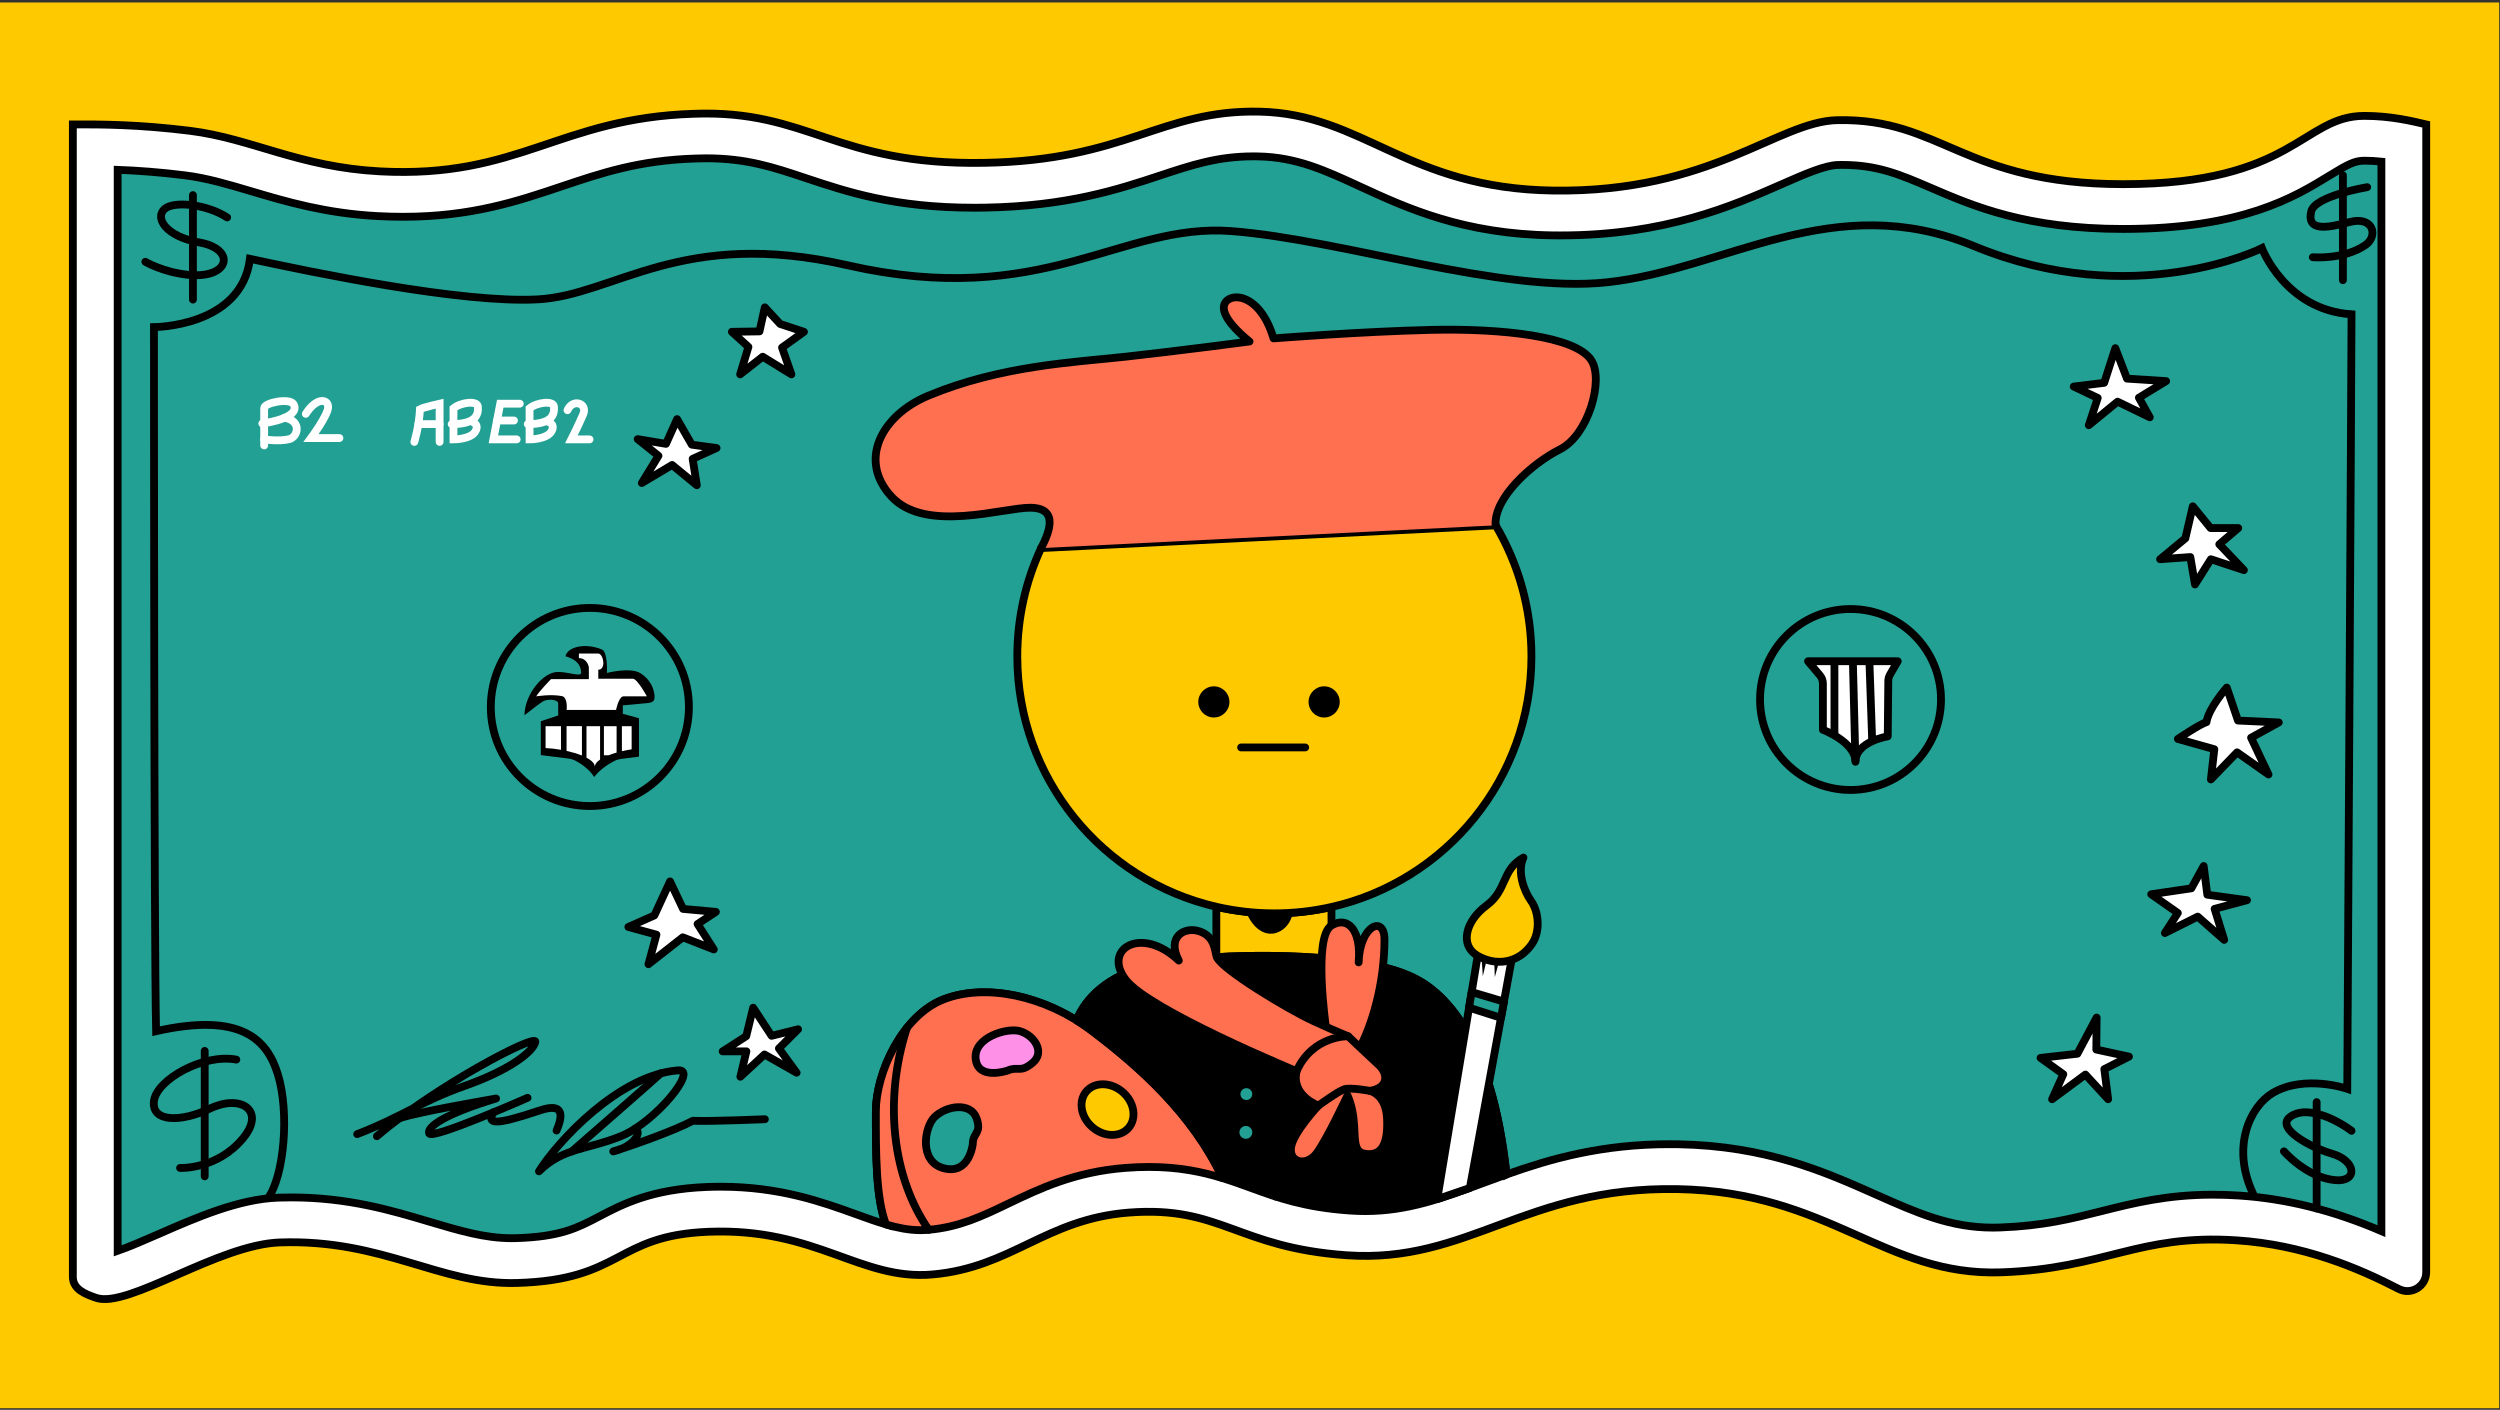 <svg width="970" height="547" viewBox="0 0 970 547" fill="none" xmlns="http://www.w3.org/2000/svg">
<rect x="0" y="0" width="970" height="547" fill="#333333" stroke="none"/>
<g clip-path="url(#clip0_106_10107)">
<path d="M969.677 0.95H0V546.393H969.677V0.95Z" fill="#FFC900"/>
<path d="M941.369 493.606C941.369 499.091 935.558 502.628 930.695 500.106C915.021 491.97 893.65 482.932 867.689 481.243C829.606 478.758 816.781 492.197 776.63 493.659C731.101 495.318 709.987 462.425 650.799 461.372C591.823 460.326 569.672 490.348 522.484 487.038C479.856 484.046 473.689 467.743 438.046 470.478C405.759 472.962 392.494 491.78 361.889 494.485C333.745 496.969 316.806 476.303 274.966 477.924C238.308 479.349 241.868 496.644 200.46 497.795C170.658 498.621 148.697 480.682 108.569 482.068C84.562 482.894 49.79 507.734 37.373 503.591C32.927 502.106 28.268 500.136 28.268 495.447V48.282C38.881 48.221 53.934 48.282 73.797 50.767C97.63 53.744 116.016 64.842 147.477 66.493C201.271 69.327 217.013 45.797 269.171 44.145C313.874 42.486 323.829 64.16 381.759 63.183C436.993 62.251 450.47 42.539 488.553 43.312C529.12 44.138 545.673 73.168 602.793 73.94C664.049 74.766 689.723 47.092 712.896 46.623C753.464 45.797 761.736 71.456 823.826 71.456C890.052 71.456 893.362 44.964 917.369 44.964C927.748 44.964 936.134 47.047 941.377 48.274C941.369 196.718 941.369 345.162 941.369 493.606Z" fill="white" stroke="black" stroke-width="3.03" stroke-miterlimit="10"/>
<path d="M923.986 62.705V477.673C905.236 469.613 887.062 465.075 868.828 463.878C865.343 463.651 861.896 463.537 858.578 463.537C840.783 463.537 827.897 466.779 815.45 469.908C803.685 472.87 792.58 475.673 776.004 476.264C775.11 476.294 774.209 476.317 773.322 476.317C756.709 476.317 743.975 470.666 727.861 463.499C707.907 454.636 685.294 444.583 651.113 443.969C650.007 443.954 648.893 443.946 647.802 443.946C621.371 443.946 601.735 449.59 584.713 455.628C584.652 455.651 584.592 455.666 584.531 455.696C578.766 403.387 561.138 384.607 546.608 378.516C524.131 368.35 461.609 369.107 441.011 376.008C424.595 381.516 419.231 391.917 417.731 395.902C400.52 385.243 380.566 382.152 366.172 387.72C350.059 393.947 339.839 416.28 339.839 431.212C339.832 446.719 339.763 464.954 343.786 475.082C340.157 474.022 336.362 472.65 332.173 471.135C318.976 466.37 302.552 460.439 279.628 460.439C277.871 460.439 276.075 460.469 274.287 460.545C252.697 461.378 241.432 467.302 232.372 472.052C224.001 476.446 217.395 479.915 199.978 480.408C199.463 480.423 198.948 480.423 198.456 480.423C188.092 480.423 178.183 477.468 166.706 474.052C151.851 469.62 135.002 464.598 112.964 464.598C111.321 464.598 109.639 464.62 107.972 464.681C92.609 465.211 76.109 472.431 61.549 478.802C56.784 480.885 50.345 483.703 45.655 485.332V65.894C53.064 66.174 61.731 66.773 71.647 68.015C80.283 69.091 88.26 71.469 97.51 74.212C111.018 78.227 126.328 82.78 146.57 83.848C149.85 84.022 153.108 84.113 156.275 84.113C182.873 84.113 200.744 78.098 218.031 72.28C233.447 67.098 248.008 62.197 269.727 61.508H269.818C271.219 61.447 272.613 61.424 273.977 61.424C289.658 61.424 299.825 64.818 312.688 69.114C328.809 74.485 347.066 80.591 378.005 80.591C379.338 80.591 380.679 80.575 382.05 80.56C414.118 80.022 433.989 73.432 449.958 68.144C462.564 63.97 472.526 60.667 486.374 60.667C486.972 60.667 487.586 60.674 488.192 60.69C503.033 60.985 513.979 66.038 527.843 72.439C545.623 80.644 567.751 90.848 602.553 91.325C603.531 91.333 604.508 91.34 605.47 91.34C646.075 91.34 672.219 79.856 691.309 71.477C700.316 67.523 708.097 64.099 713.248 64C713.771 63.985 714.293 63.985 714.793 63.985C728.498 63.985 737.202 67.727 749.247 72.909C765.732 80 786.254 88.833 823.821 88.833C870.063 88.833 890.32 76.409 903.721 68.189C910.926 63.78 913.57 62.349 917.365 62.349C919.691 62.349 921.903 62.485 923.986 62.705Z" fill="#23A094" stroke="black" stroke-width="3.03" stroke-miterlimit="10"/>
<path d="M474.364 457.122C466.386 454.66 457.411 452.781 445.79 452.781C442.873 452.781 439.828 452.895 436.714 453.137C416.995 454.652 403.259 461.236 391.138 467.046C380.979 471.917 372.208 476.122 360.352 477.16C359.299 477.25 358.23 477.303 357.192 477.303C352.722 477.303 348.39 476.447 343.784 475.091C339.762 464.97 339.828 446.728 339.836 431.221C339.836 416.29 350.063 393.949 366.169 387.73C382.267 381.495 405.336 386.101 423.737 400.025C442.138 413.941 462.788 432.342 474.364 457.122Z" fill="#FF7051" stroke="black" stroke-width="3.03" stroke-miterlimit="10" stroke-linecap="round" stroke-linejoin="round"/>
<path d="M516.615 351.906V372.08C502.343 370.686 486.154 370.527 471.935 371.375V351.83C479.169 353.497 486.715 354.383 494.449 354.383C502.07 354.383 509.487 353.527 516.615 351.906Z" fill="#FFC900" stroke="black" stroke-width="3.03" stroke-miterlimit="10" stroke-linecap="round" stroke-linejoin="round"/>
<path d="M584.53 455.707C581.212 456.881 577.985 458.086 574.826 459.252C559.394 464.964 546.069 469.904 529.698 469.904C527.728 469.904 525.712 469.828 523.704 469.691C506.038 468.449 495.615 464.654 485.532 460.972C481.911 459.654 478.25 458.32 474.364 457.124C462.781 432.344 442.139 413.943 423.738 400.026C421.783 398.541 419.776 397.17 417.73 395.913C419.23 391.928 424.594 381.527 441.01 376.019C447.775 373.762 459.04 372.156 471.941 371.375C486.153 370.519 502.35 370.686 516.622 372.08C528.842 373.269 539.651 375.375 546.613 378.527C561.135 384.617 578.765 403.397 584.53 455.707Z" fill="black" stroke="black" stroke-width="3.03" stroke-miterlimit="10" stroke-linecap="round" stroke-linejoin="round"/>
<path d="M103.919 464.978C110.237 456.395 112.434 431.653 107.752 416.661C103.616 403.418 93.677 392.653 60.564 400.1C59.738 365.328 59.738 126.917 59.738 126.917C59.738 126.917 93.677 126.917 96.987 100.425C120.169 105.395 178.94 117.811 208.742 116.152C238.544 114.493 264.347 88.198 328.777 102.91C404.935 120.296 434.737 86.35 477.789 89.668C520.841 92.986 582.743 113.902 623.485 109.539C669.84 104.569 711.156 72.85 765.867 95.463C827.956 121.129 877.622 96.289 877.622 96.289C877.622 96.289 886.729 120.296 912.395 121.955C912.395 136.856 910.736 422.456 910.736 422.456C910.736 422.456 894.146 416.736 881.76 424.115C873.124 429.251 865.124 445.402 874.805 464.402" stroke="black" stroke-width="3.03" stroke-miterlimit="10"/>
<path d="M912.401 438.755C905.5 433.627 894.508 428.862 888.553 433.354C882.599 437.839 897.152 445.46 904.583 447.551C914.326 450.285 915.015 458.717 906.045 457.899C894.962 456.891 886.167 446.725 886.167 446.725" stroke="black" stroke-width="3.03" stroke-miterlimit="10" stroke-linecap="round" stroke-linejoin="round"/>
<path d="M898.856 427.621V468.885" stroke="black" stroke-width="3.03" stroke-miterlimit="10" stroke-linecap="round" stroke-linejoin="round"/>
<path d="M909.054 67.994V108.705" stroke="black" stroke-width="3.03" stroke-miterlimit="10" stroke-linecap="round" stroke-linejoin="round"/>
<path d="M918.463 72.622C918.463 72.622 898.19 75.985 896.751 82.023C894.948 89.621 902.236 88.682 911.561 86.175C920.887 83.667 922.901 91.591 917.749 95.106C909.363 100.826 897.372 99.811 897.372 99.811" stroke="black" stroke-width="3.03" stroke-miterlimit="10" stroke-linecap="round" stroke-linejoin="round"/>
<path d="M74.858 75.694V116.246" stroke="black" stroke-width="3.03" stroke-miterlimit="10" stroke-linecap="round" stroke-linejoin="round"/>
<path d="M88.131 84.37C80.646 79.401 67.442 77.696 63.737 81.181C60.033 84.666 64.434 91.809 77.381 94.082C91.759 96.605 89.305 108.37 72.858 106.612C63.146 105.574 56.397 101.574 56.397 101.574" stroke="black" stroke-width="3.03" stroke-miterlimit="10" stroke-linecap="round" stroke-linejoin="round"/>
<path d="M79.427 407.753V456.426" stroke="black" stroke-width="3.03" stroke-miterlimit="10" stroke-linecap="round" stroke-linejoin="round"/>
<path d="M91.7 411.127C78.927 408.711 60.753 418.87 59.73 427.218C58.708 435.566 70.42 435.407 81.442 430.135C93.518 424.362 103.108 430.877 94.419 441.498C84.283 453.892 69.874 453.164 69.874 453.164" stroke="black" stroke-width="3.03" stroke-miterlimit="10" stroke-linecap="round" stroke-linejoin="round"/>
<path d="M296.747 119.253L302.687 125.693L311.936 128.746L303.429 134.852L307.065 145.253L295.922 138.405L287.172 145.253L290.391 134.602L283.952 128.746L294.679 128.579L296.747 119.253Z" fill="white" stroke="black" stroke-width="3.03" stroke-miterlimit="10" stroke-linecap="round" stroke-linejoin="round"/>
<path d="M262.71 162.618L268.422 172.534L278.02 173.83L268.748 178.034L270.369 188.276L260.771 180.405L249.021 187.413L255.49 176.852L247.407 170.383L258.399 172.216L262.71 162.618Z" fill="white" stroke="black" stroke-width="3.03" stroke-miterlimit="10" stroke-linecap="round" stroke-linejoin="round"/>
<path d="M259.975 341.994L265.028 352.66L277.762 353.812L270.649 358.516L276.959 368.379L264.914 363.675L251.604 374.114L254.702 362.645L243.801 359.66L253.899 355.183L259.975 341.994Z" fill="white" stroke="black" stroke-width="3.03" stroke-miterlimit="10" stroke-linecap="round" stroke-linejoin="round"/>
<path d="M292.223 390.987L289.535 402.04L280.39 407.926H289.603L287.262 417.775L296.618 409.131L309.095 416.214L302.215 406.79L309.663 399.351L299.383 401.896L292.223 390.987Z" fill="white" stroke="black" stroke-width="3.03" stroke-miterlimit="10" stroke-linecap="round" stroke-linejoin="round"/>
<path d="M820.751 135.085L816.425 148.54L804.6 149.987L813.925 154.41L810.463 164.986L821.614 155.85L834.114 161.91L829.887 154.312L840.462 147.873L825.273 146.911L820.751 135.085Z" fill="white" stroke="black" stroke-width="3.03" stroke-miterlimit="10" stroke-linecap="round" stroke-linejoin="round"/>
<path d="M850.81 196.435L857.704 204.889H868.454L861.083 211.177L870.636 221.207L857.825 216.98L851.659 226.768L849.848 216.132L838.121 216.98L847.909 208.882L850.81 196.435Z" fill="white" stroke="black" stroke-width="3.03" stroke-miterlimit="10" stroke-linecap="round" stroke-linejoin="round"/>
<path d="M863.984 266.77C863.984 266.77 856.855 274.868 856.128 280.186C853.348 281.034 845.009 286.716 845.009 286.716L859.151 290.701L857.825 302.428L867.978 291.913L880.181 300.496L873.417 286.231L884.175 280.307L868.34 279.58L863.984 266.77Z" fill="white" stroke="black" stroke-width="3.03" stroke-miterlimit="10" stroke-linecap="round" stroke-linejoin="round"/>
<path d="M855.024 336.005L850.243 344.672L834.668 346.975L845.009 354.232L839.978 362.02L852.721 355.649L862.986 364.671L859.266 352.641L871.834 349.278L856.433 347.149L855.024 336.005Z" fill="white" stroke="black" stroke-width="3.03" stroke-miterlimit="10" stroke-linecap="round" stroke-linejoin="round"/>
<path d="M813.486 394.81L806.032 408.847L791.744 410.468L800.564 416.802L796.215 426.498L809.138 416.93L817.956 426.498L816.472 414.817L826.04 409.968L813.366 407.234L813.486 394.81Z" fill="white" stroke="black" stroke-width="3.03" stroke-miterlimit="10" stroke-linecap="round" stroke-linejoin="round"/>
<path d="M718.004 306.507C737.391 306.507 753.109 290.789 753.109 271.401C753.109 252.014 737.391 236.296 718.004 236.296C698.615 236.296 682.898 252.014 682.898 271.401C682.898 290.789 698.615 306.507 718.004 306.507Z" stroke="black" stroke-width="3.03" stroke-miterlimit="10" stroke-linecap="round" stroke-linejoin="round"/>
<path d="M701.52 256.567H736.322L733.314 261.764C732.89 262.499 732.663 263.325 732.655 264.173L732.443 285.71C732.443 285.71 719.921 287.703 719.921 295.574C719.921 287.93 707.285 283.157 707.285 283.157V265.211C707.285 264.059 706.875 262.946 706.141 262.059L701.52 256.567Z" fill="white" stroke="black" stroke-width="3.03" stroke-miterlimit="10" stroke-linecap="round" stroke-linejoin="round"/>
<path d="M711.763 256.567V285.354" stroke="black" stroke-width="3.03" stroke-miterlimit="10"/>
<path d="M718.914 256.567L719.914 295.581" stroke="black" stroke-width="3.03" stroke-miterlimit="10"/>
<path d="M725.329 256.567L726.412 287.589" stroke="black" stroke-width="3.03" stroke-miterlimit="10"/>
<path d="M228.864 312.739C250.087 312.739 267.295 295.532 267.295 274.308C267.295 253.083 250.087 235.877 228.864 235.877C207.638 235.877 190.433 253.083 190.433 274.308C190.433 295.532 207.638 312.739 228.864 312.739Z" stroke="black" stroke-width="3.03" stroke-miterlimit="10" stroke-linecap="round" stroke-linejoin="round"/>
<path d="M203.501 277.524C203.501 269.608 210.637 260.707 216.455 260.707C220.713 260.707 225.607 262.82 225.485 260.904C225.22 256.714 222.001 255.426 219.402 254.623C220.251 250.836 227.243 249.381 233.538 252.002C235.894 252.987 235.5 261.101 235.5 261.101C235.5 261.101 244.659 258.676 248.652 261.298C251.932 263.449 253.629 266.547 253.939 269.737C254.129 271.623 253.644 272.54 251.432 272.775C247.356 273.199 241.652 273.676 241.652 273.676V276.949L247.932 278.684V293.57L241.099 294.441C240.091 294.57 239.114 294.873 238.205 295.342C236.258 296.35 232.879 298.395 230.531 301.486C228.803 298.569 225.569 296.433 223.599 295.327C222.622 294.782 221.546 294.433 220.432 294.297L209.842 292.979V279.827L216.584 277.6C216.584 277.6 216.584 274.775 216.584 273.017C216.584 271.259 212.327 271.055 210.501 272.237C208.668 273.403 203.501 277.524 203.501 277.524Z" fill="black"/>
<path d="M208.046 270.185C209.303 268.094 213.796 263.496 213.796 263.496H228.477C228.477 263.496 228.477 259.632 228.477 259.056C228.477 258.481 227.667 255.344 224.614 255.344C224.614 254.246 224.614 253.572 224.614 253.572H232.136C234.068 253.572 235.333 259.844 232.136 259.844C232.136 260.473 232.136 263.344 232.136 263.344C232.136 263.344 243.841 263.344 245.56 263.344C247.287 263.344 250.992 270.185 250.992 270.185C250.992 270.185 243.727 270.185 241.901 270.185C240.076 270.185 239.03 275.465 239.03 275.465H219.856C219.856 275.465 220.402 270.548 218.031 270.086C213.743 269.245 208.046 270.185 208.046 270.185Z" fill="white"/>
<path d="M217.659 281.756V290.922C215.53 290.544 213.447 290.309 211.682 290.248V281.756H217.659Z" fill="white"/>
<path d="M225.795 281.752V293.032H225.461C223.772 292.358 221.818 291.797 219.825 291.35V281.744H225.795V281.752Z" fill="white"/>
<path d="M239.242 281.756V291.998C238.144 292.316 237.091 292.657 236.129 293.043H234.318V281.763H239.242V281.756Z" fill="white"/>
<path d="M245.075 281.756V290.733C243.833 290.93 242.552 291.18 241.295 291.475V281.756H245.075Z" fill="white"/>
<path d="M232.826 281.756V294.71C231.766 295.43 231.061 296.218 230.864 297.051C230.811 297.21 230.796 297.377 230.796 297.536C230.796 297.369 230.781 297.203 230.735 297.051C230.463 295.922 229.273 294.892 227.554 293.983V281.756H232.826Z" fill="white"/>
<path d="M138.592 440.034C155.562 433.527 162.781 427.534 180.569 421.231C198.356 414.929 206.993 407.815 207.705 404.262C208.417 400.709 169.19 421.231 146.22 440.852" stroke="black" stroke-width="3.03" stroke-miterlimit="10" stroke-linecap="round" stroke-linejoin="round"/>
<path d="M155.031 433.824C163.523 431.226 187.682 427.059 192.47 426.226C172.895 432.127 165.607 437.127 166.508 439.763C167.41 442.399 204.689 425.953 204.689 425.953" stroke="black" stroke-width="3.03" stroke-miterlimit="10" stroke-linecap="round" stroke-linejoin="round"/>
<path d="M191.492 431.58C188.871 435.944 191.197 436.989 209.348 430.876C214.105 429.277 220.454 428.307 215.939 438.648" stroke="black" stroke-width="3.03" stroke-miterlimit="10" stroke-linecap="round" stroke-linejoin="round"/>
<path d="M209.12 454.47C216.4 442.804 240.203 417.039 263.074 415.305C271.278 414.608 254.293 435.433 240.892 440.85C227.491 446.266 218.484 445.221 209.12 454.47Z" stroke="black" stroke-width="3.03" stroke-miterlimit="10" stroke-linecap="round" stroke-linejoin="round"/>
<path d="M221.879 446.74C221.879 446.74 254.643 418.188 256.378 416.453" stroke="black" stroke-width="3.03" stroke-miterlimit="10" stroke-linecap="round" stroke-linejoin="round"/>
<path d="M246.369 437.944C249.361 439.217 245.945 444.944 237.938 446.739C246.604 444.073 262.232 438.406 268.8 434.868C276.028 435.141 296.777 434.262 296.777 434.262" stroke="black" stroke-width="3.03" stroke-miterlimit="10" stroke-linecap="round" stroke-linejoin="round"/>
<path d="M351.883 398.828C342.725 427.107 346.285 456.925 360.361 477.159L351.883 398.828Z" fill="#FF7051"/>
<path d="M351.883 398.828C342.725 427.107 346.285 456.925 360.361 477.159" stroke="black" stroke-width="3.03" stroke-miterlimit="10" stroke-linecap="round" stroke-linejoin="round"/>
<path d="M377.45 443.767C377.45 439.342 381.057 439.873 378.845 433.759C376.633 427.653 367.292 428.873 362.618 433.411C358.664 437.252 356.451 450.615 366.05 453.244C376.231 456.039 377.45 443.767 377.45 443.767Z" fill="#23A094" stroke="black" stroke-width="3.03" stroke-miterlimit="10" stroke-linecap="round" stroke-linejoin="round"/>
<path d="M391.028 415.355C395.096 413.559 395.8 416.469 400.694 412.34C405.588 408.211 401.376 401.719 395.664 400.067C390.823 398.666 377.801 402.446 378.543 410.688C379.331 419.423 391.028 415.355 391.028 415.355Z" fill="#FF90E8" stroke="black" stroke-width="3.03" stroke-miterlimit="10" stroke-linecap="round" stroke-linejoin="round"/>
<path d="M437.893 437.618C441.151 433.864 440.131 427.644 435.614 423.726C431.099 419.808 424.798 419.675 421.539 423.429C418.281 427.182 419.301 433.403 423.818 437.321C428.333 441.239 434.636 441.373 437.893 437.618Z" fill="#FFC900" stroke="black" stroke-width="3.03" stroke-miterlimit="10" stroke-linecap="round" stroke-linejoin="round"/>
<path d="M527.652 406.391C532.266 397.725 537.175 381.937 537.175 364.551C537.175 354.802 527.554 359.12 527.152 373.4C528.288 360.87 522.91 355.203 516.561 359.135C509.41 363.567 514.44 398.354 514.44 398.354L513.721 401.24L516.834 406.937L527.652 406.391Z" fill="#FF7051" stroke="black" stroke-width="3.03" stroke-miterlimit="10" stroke-linecap="round" stroke-linejoin="round"/>
<path d="M457.375 372.698C442.89 358.933 427.626 368.198 436.762 380.084C445.519 391.849 503.078 415.621 503.078 415.621C500.889 425.189 511.563 428.962 511.563 428.962C511.563 428.962 501.662 439.492 500.912 445.264C500.162 451.037 506.851 452.711 510.79 447.522C514.73 442.332 522.843 425.007 522.843 425.007C527.783 436.227 523.063 446.408 529.29 447.605C536.654 449.029 538.631 442.832 538.161 433.795C537.676 424.431 531.464 423.25 531.464 423.25C538.828 422.159 538.684 416.666 534.979 413.25C530.426 409.053 523.093 402.076 523.093 402.076C523.093 402.076 519.222 400.591 509.45 396.091C499.669 391.591 474.2 376.228 472.109 371.372C471.337 369.236 471.549 363.372 465.344 361.334C459.587 359.44 452.519 363.402 457.375 372.698Z" fill="#FF7051" stroke="black" stroke-width="3.03" stroke-miterlimit="10" stroke-linecap="round" stroke-linejoin="round"/>
<path d="M523.085 402.067C523.085 402.067 509.23 401.688 503.078 415.612" stroke="black" stroke-width="3.03" stroke-miterlimit="10" stroke-linecap="round" stroke-linejoin="round"/>
<path d="M511.555 428.959C511.555 428.959 519.312 423.308 521.691 422.596C524.077 421.884 531.448 423.255 531.448 423.255" stroke="black" stroke-width="3.03" stroke-miterlimit="10" stroke-linecap="round" stroke-linejoin="round"/>
<path d="M493.525 411.535L494.987 464.276" stroke="black" stroke-width="3.03" stroke-miterlimit="10" stroke-linecap="round" stroke-linejoin="round"/>
<path d="M483.584 428.318C485.688 428.318 487.394 426.612 487.394 424.507C487.394 422.403 485.688 420.697 483.584 420.697C481.479 420.697 479.773 422.403 479.773 424.507C479.773 426.612 481.479 428.318 483.584 428.318Z" fill="#23A094" stroke="black" stroke-width="3.03" stroke-miterlimit="10" stroke-linecap="round" stroke-linejoin="round"/>
<path d="M483.387 443.372C485.601 443.372 487.395 441.578 487.395 439.364C487.395 437.151 485.601 435.357 483.387 435.357C481.175 435.357 479.38 437.151 479.38 439.364C479.38 441.578 481.175 443.372 483.387 443.372Z" fill="#23A094" stroke="black" stroke-width="3.03" stroke-miterlimit="10" stroke-linecap="round" stroke-linejoin="round"/>
<path d="M557.642 465.267L573.34 370.853L586.482 372.512L570.302 460.919L557.642 465.267Z" fill="white" stroke="black" stroke-width="3.03" stroke-miterlimit="10" stroke-linecap="round" stroke-linejoin="round"/>
<path d="M569.993 390.967L582.387 394.914L583.531 388.642L570.999 384.914L569.993 390.967Z" fill="#23A094" stroke="black" stroke-width="3.03" stroke-miterlimit="10" stroke-linecap="round" stroke-linejoin="round"/>
<path d="M581.977 371.934L579.985 379.108L579.727 371.669C579.705 371.033 580.205 370.502 580.833 370.48C581.47 370.457 582 370.957 582.023 371.586C582.023 371.707 582 371.828 581.977 371.934Z" fill="black"/>
<path d="M577.105 371.283L575.325 378.783L574.84 371.086C574.802 370.45 575.279 369.904 575.916 369.867C576.552 369.829 577.098 370.306 577.135 370.942C577.135 371.064 577.128 371.177 577.105 371.283Z" fill="black"/>
<path d="M591.098 332.73C582.515 337.465 584.893 345.336 576.757 351.329C568.621 357.321 566.197 366.806 573.333 370.858C580.469 374.911 589.204 373.851 594.401 366.26C597.711 361.434 597.128 353.882 594.045 349.541C591.189 345.518 588.598 338.185 591.098 332.73Z" fill="#FFC900" stroke="black" stroke-width="3.03" stroke-miterlimit="10" stroke-linecap="round" stroke-linejoin="round"/>
<path d="M102.494 172.831C102.494 172.831 102.494 160.225 102.494 158.369C102.494 156.21 112.441 154.309 113.895 156.809C115.994 160.407 110.176 163.051 101.774 164.331" stroke="white" stroke-width="3.03" stroke-miterlimit="10" stroke-linecap="round"/>
<path d="M110.426 162.096C117.183 163.255 115.661 169.551 112.176 170.414C108.388 171.346 102.494 170.52 102.494 170.52" stroke="white" stroke-width="3.03" stroke-miterlimit="10" stroke-linecap="round"/>
<path d="M118.646 160.575C122.979 153.802 127.524 154.886 127.304 158.105C127.085 161.325 120.698 169.969 120.698 169.969H131.698" stroke="white" stroke-width="3.03" stroke-miterlimit="10" stroke-linecap="round"/>
<path d="M160.758 171.461C160.758 171.461 162.621 165.484 162.955 158.772C164.311 158.037 170.568 156.628 170.568 156.628V171.454" stroke="white" stroke-width="3.03" stroke-miterlimit="10" stroke-linecap="round"/>
<path d="M162.318 164.552H170.568" stroke="white" stroke-width="3.03" stroke-miterlimit="10" stroke-linecap="round"/>
<path d="M182.408 163.37C182.408 163.37 186.294 164.12 184.476 167.332C182.658 170.537 175.954 170.491 175.954 170.491V158.416C178.863 156.06 185.234 155.34 185.423 157.764C185.673 160.87 184.719 164.56 175.249 164.56" stroke="white" stroke-width="3.03" stroke-miterlimit="10" stroke-linecap="round"/>
<path d="M211.924 163.37C211.924 163.37 215.81 164.12 213.992 167.332C212.174 170.537 205.469 170.491 205.469 170.491V158.416C208.378 156.06 214.749 155.34 214.939 157.764C215.189 160.87 214.234 164.56 204.765 164.56" stroke="white" stroke-width="3.03" stroke-miterlimit="10" stroke-linecap="round"/>
<path d="M201.675 156.628H194.099L191.433 170.484H200.47" stroke="white" stroke-width="3.03" stroke-miterlimit="10" stroke-linecap="round"/>
<path d="M192.842 163.161H199.425" stroke="white" stroke-width="3.03" stroke-miterlimit="10" stroke-linecap="round"/>
<path d="M220.183 159.151C222.289 154.462 228.054 156.53 226.296 160.697C224.531 164.871 221.69 170.484 221.69 170.484H228.743" stroke="white" stroke-width="3.03" stroke-miterlimit="10" stroke-linecap="round"/>
<path d="M594.196 254.634C594.196 302.11 561.031 341.829 516.615 351.905C509.486 353.526 502.07 354.382 494.456 354.382C486.714 354.382 479.176 353.496 471.941 351.829C427.692 341.625 394.716 301.974 394.716 254.634C394.716 239.642 398.026 225.415 403.958 212.658L580.318 203.84C589.128 218.71 594.196 236.081 594.196 254.634Z" fill="#FFC900" stroke="black" stroke-width="3.03" stroke-miterlimit="10" stroke-linecap="round" stroke-linejoin="round"/>
<path d="M403.943 212.659C409.738 201.803 407.663 197.091 399.86 196.993C389.459 196.864 359.171 207 345.914 192.705C332.657 178.41 342.27 161.031 360.08 153.577C388.368 141.752 417.011 140.578 437.033 138.366C457.048 136.154 484.82 132.502 484.82 132.502C484.82 132.502 473.843 124.086 474.896 118.669C475.949 113.253 488.578 112.654 494.138 131.298C494.138 131.298 528.568 128.593 555.476 127.987C582.392 127.389 611.172 130.389 617.354 139.646C622.49 147.35 616.234 168.872 605.31 174.334C594.386 179.796 579.538 193.175 580.295 203.826" fill="#FF7051"/>
<path d="M403.943 212.659C409.738 201.803 407.663 197.091 399.86 196.993C389.459 196.864 359.171 207 345.914 192.705C332.657 178.41 342.27 161.031 360.08 153.577C388.368 141.752 417.011 140.578 437.033 138.366C457.048 136.154 484.82 132.502 484.82 132.502C484.82 132.502 473.843 124.086 474.896 118.669C475.949 113.253 488.578 112.654 494.138 131.298C494.138 131.298 528.568 128.593 555.476 127.987C582.392 127.389 611.172 130.389 617.354 139.646C622.49 147.35 616.234 168.872 605.31 174.334C594.386 179.796 579.538 193.175 580.295 203.826" stroke="black" stroke-width="3.03" stroke-miterlimit="10" stroke-linecap="round" stroke-linejoin="round"/>
<path d="M470.98 278.388C474.318 278.388 477.025 275.68 477.025 272.342C477.025 269.003 474.318 266.297 470.98 266.297C467.641 266.297 464.935 269.003 464.935 272.342C464.935 275.68 467.641 278.388 470.98 278.388Z" fill="black"/>
<path d="M513.766 278.388C517.104 278.388 519.811 275.68 519.811 272.342C519.811 269.003 517.104 266.297 513.766 266.297C510.427 266.297 507.721 269.003 507.721 272.342C507.721 275.68 510.427 278.388 513.766 278.388Z" fill="black"/>
<path d="M481.548 290.006H506.417" stroke="black" stroke-width="3.03" stroke-miterlimit="10" stroke-linecap="round" stroke-linejoin="round"/>
<path d="M483.503 353.96C489.321 367.263 500.071 362.491 501.571 354.377L483.503 353.96Z" fill="black"/>
</g>
<defs>
<clipPath id="clip0_106_10107">
<rect width="969.677" height="545.443" fill="white" transform="translate(0 0.949)"/>
</clipPath>
</defs>
</svg>
